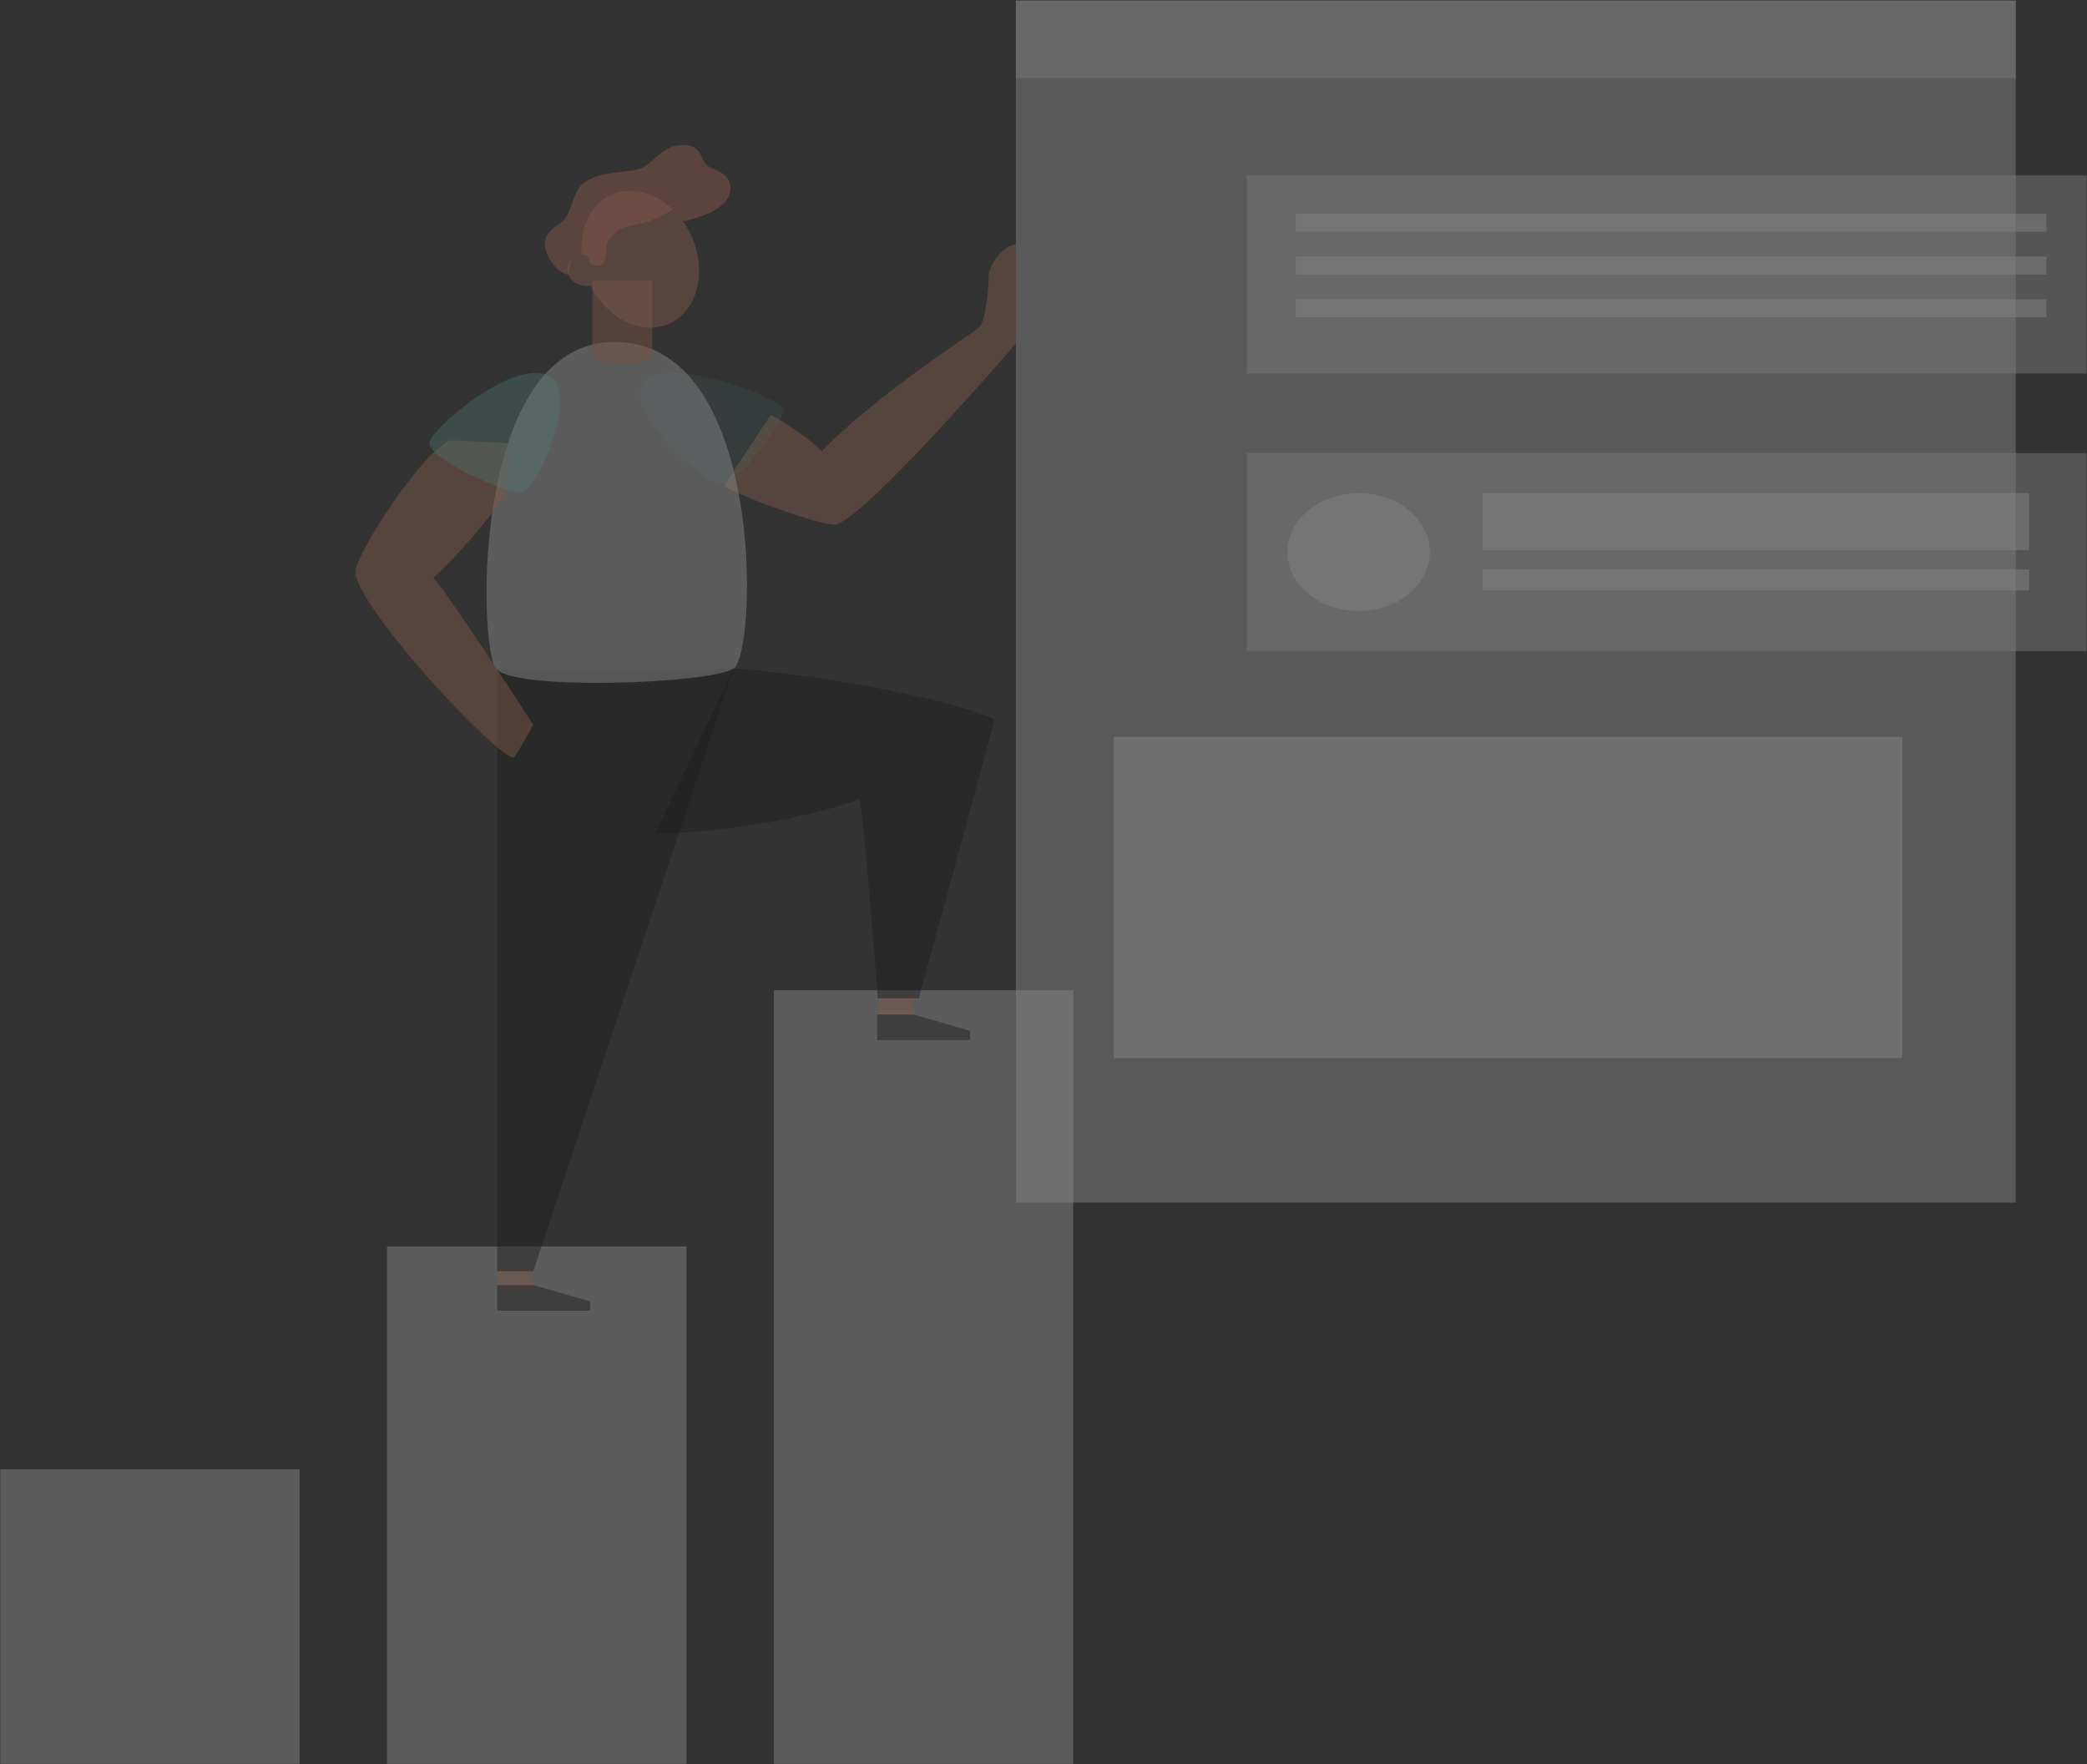 <svg width="3357" height="2838" viewBox="0 0 3357 2838" fill="none" xmlns="http://www.w3.org/2000/svg">
<rect x="0" y="0" width="3357" height="2838" fill="#333333" stroke="none"/>
<g opacity="0.4">
<path opacity="0.5" d="M3242.34 0.904H1634.08V1934.33H3242.34V0.904Z" fill="#F3F3F3"/>
<path opacity="0.5" d="M481.946 2363.35H0.424V2837.13H481.946V2363.35Z" fill="white"/>
<path opacity="0.5" d="M1104.16 2004.95H622.636V2837.13H1104.16V2004.95Z" fill="white"/>
<path opacity="0.5" d="M1726.35 1592.79H1244.82V2837.15H1726.35V1592.79Z" fill="white"/>
<path opacity="0.5" d="M855.699 2040.4H799.771V2074.33H855.699V2040.4Z" fill="#DE8E68"/>
<path opacity="0.5" d="M1469.27 1601.66H1413.34V1635.59H1469.27V1601.66Z" fill="#DE8E68"/>
<path opacity="0.5" d="M1179.92 1075.39C1213.4 1075.39 1482.1 1106.8 1599.65 1156.76C1583.48 1221.93 1477.78 1605.76 1477.78 1605.76H1411.97C1411.97 1605.76 1387.19 1282.63 1381.83 1285.32C1346.23 1300.48 1204.94 1338.72 1053.93 1340.58" fill="black"/>
<path opacity="0.5" d="M1179.92 1075.39L857.775 2044.86H799.771V1075.39" fill="black"/>
<path opacity="0.5" d="M1239.57 667.944C1255.81 673.792 1311.47 712.29 1321.41 726.147C1412.3 632.496 1562.2 537.984 1574.46 527.065C1586.71 516.145 1590.54 455.308 1590.54 442.005C1590.54 428.701 1612.71 393.252 1634.08 393.252V552.757C1634.08 552.757 1383.23 843.916 1341.94 843.916C1315.15 843.916 1182.83 795.798 1164.44 781.247" fill="#DE8E68"/>
<path opacity="0.5" d="M1035.27 614.343C1068.36 569.997 1259.65 638.678 1259.65 659.88C1259.65 681.083 1188.72 778.726 1156.94 777.34C1131.62 776.343 1001 660.379 1035.27 614.343Z" fill="#72F5E5" fill-opacity="0.25"/>
<path opacity="0.5" d="M988.823 550.012C1231.89 550.012 1218.29 1050.9 1179.92 1075.39C1141.54 1099.89 826.53 1111.78 797.727 1075.39C768.925 1039.01 757.774 550.012 988.823 550.012Z" fill="white"/>
<path opacity="0.5" d="M725.92 708.133C682.75 719.357 571.697 892.637 571.697 919.074C571.697 974.509 797.824 1218.66 826.591 1218.66C838.581 1201.45 857.771 1165.75 857.771 1165.75C857.771 1165.75 721.935 956.105 697.018 928.998C718.586 912.369 796.885 825.173 809.679 798.07C822.472 770.965 817.683 712.761 817.683 712.761L725.92 708.133Z" fill="#DE8E68"/>
<path opacity="0.5" d="M881.014 603.613C936.138 628.557 863.431 790.196 837.844 791.527C812.258 792.857 690.722 739.116 690.722 712.787C690.722 691.611 823.678 577.588 881.014 603.613Z" fill="#72F5E5" fill-opacity="0.65"/>
<path opacity="0.5" d="M799.771 2067.15V2108.17H949.136V2093.29L858.445 2067.15H799.771Z" fill="black"/>
<path opacity="0.5" d="M1410.91 1631.84V1672.86H1560.31V1658L1469.61 1631.84H1410.91Z" fill="black"/>
<path opacity="0.5" d="M3242.34 0.904H1634.08V125.432H3242.34V0.904Z" fill="#DFDFDF"/>
<path opacity="0.5" d="M3356.14 282.278H2005.48V600.761H3356.14V282.278Z" fill="#DFDFDF"/>
<path opacity="0.5" d="M3291.88 343.916H2084.36V372.769H3291.88V343.916Z" fill="#F9F9F9"/>
<path opacity="0.5" d="M3291.88 412.652H2084.36V441.505H3291.88V412.652Z" fill="#F9F9F9"/>
<path opacity="0.5" d="M3291.88 481.414H2084.36V510.267H3291.88V481.414Z" fill="#F9F9F9"/>
<path opacity="0.5" d="M3356.14 728.751H2005.48V1047.23H3356.14V728.751Z" fill="#DFDFDF"/>
<path opacity="0.5" d="M2185.39 982.827C2248.69 982.827 2300 940.355 2300 887.98C2300 835.595 2248.69 793.135 2185.39 793.135C2122.09 793.135 2070.78 835.595 2070.78 887.98C2070.78 940.355 2122.09 982.827 2185.39 982.827Z" fill="#F9F9F9"/>
<path opacity="0.5" d="M3263.85 793.135H2384.56V884.878H3263.85V793.135Z" fill="#F9F9F9"/>
<path opacity="0.5" d="M3263.85 915.971H2384.56V949.676H3263.85V915.971Z" fill="#F9F9F9"/>
<path opacity="0.5" d="M3059.86 1185.37H1791.28V1701.88H3059.86V1185.37Z" fill="white"/>
<path opacity="0.5" d="M1049.14 451.451H952.855V564.504C952.855 592.58 1049.14 593.052 1049.14 564.504V451.451Z" fill="#D37C59"/>
<path opacity="0.5" d="M1119.51 399.627C1102.56 339.567 1048.67 298.659 999.135 308.165C956.712 316.479 931.29 358.94 935.501 408.746C928.208 410.491 921.916 414.356 917.785 419.632C913.655 424.909 911.964 431.242 913.021 437.468C914.081 443.693 917.818 449.394 923.549 453.521C929.274 457.649 936.618 459.928 944.219 459.937C946.145 459.921 948.071 459.764 949.972 459.465C972.955 505.252 1018.33 533.772 1060.5 525.623C1110.02 516.116 1136.44 459.66 1119.51 399.627Z" fill="#DE8E68"/>
<path opacity="0.5" d="M960.088 427.702C972.748 427.702 974.956 413.234 974.956 400.402C974.956 383.218 994.678 367.697 1006.84 364.759C1028.84 359.493 1040.07 358.273 1053.39 352.287C1066.72 346.3 1082.59 337.293 1082.59 337.293C1088.5 343.173 1093.85 349.407 1098.64 355.945C1110.86 353.174 1174.9 340.536 1174.9 302.565C1174.9 277.621 1149.58 274.35 1138.06 266.534C1125.8 258.219 1131.06 233.081 1097.87 233.081C1068.12 233.081 1053.5 258.94 1034.47 268.889C1011.46 280.947 966.315 271.246 936.579 296.606C922.143 308.912 918.761 339.205 909.786 350.291C897.528 365.313 876.295 369.693 876.295 392.613C876.295 409.437 893.543 437.846 914.307 442.003C914.307 425.374 921.641 409.465 936.514 409.465C952.692 409.465 941.496 427.702 960.088 427.702Z" fill="#FD8369"/>
</g>
</svg>
